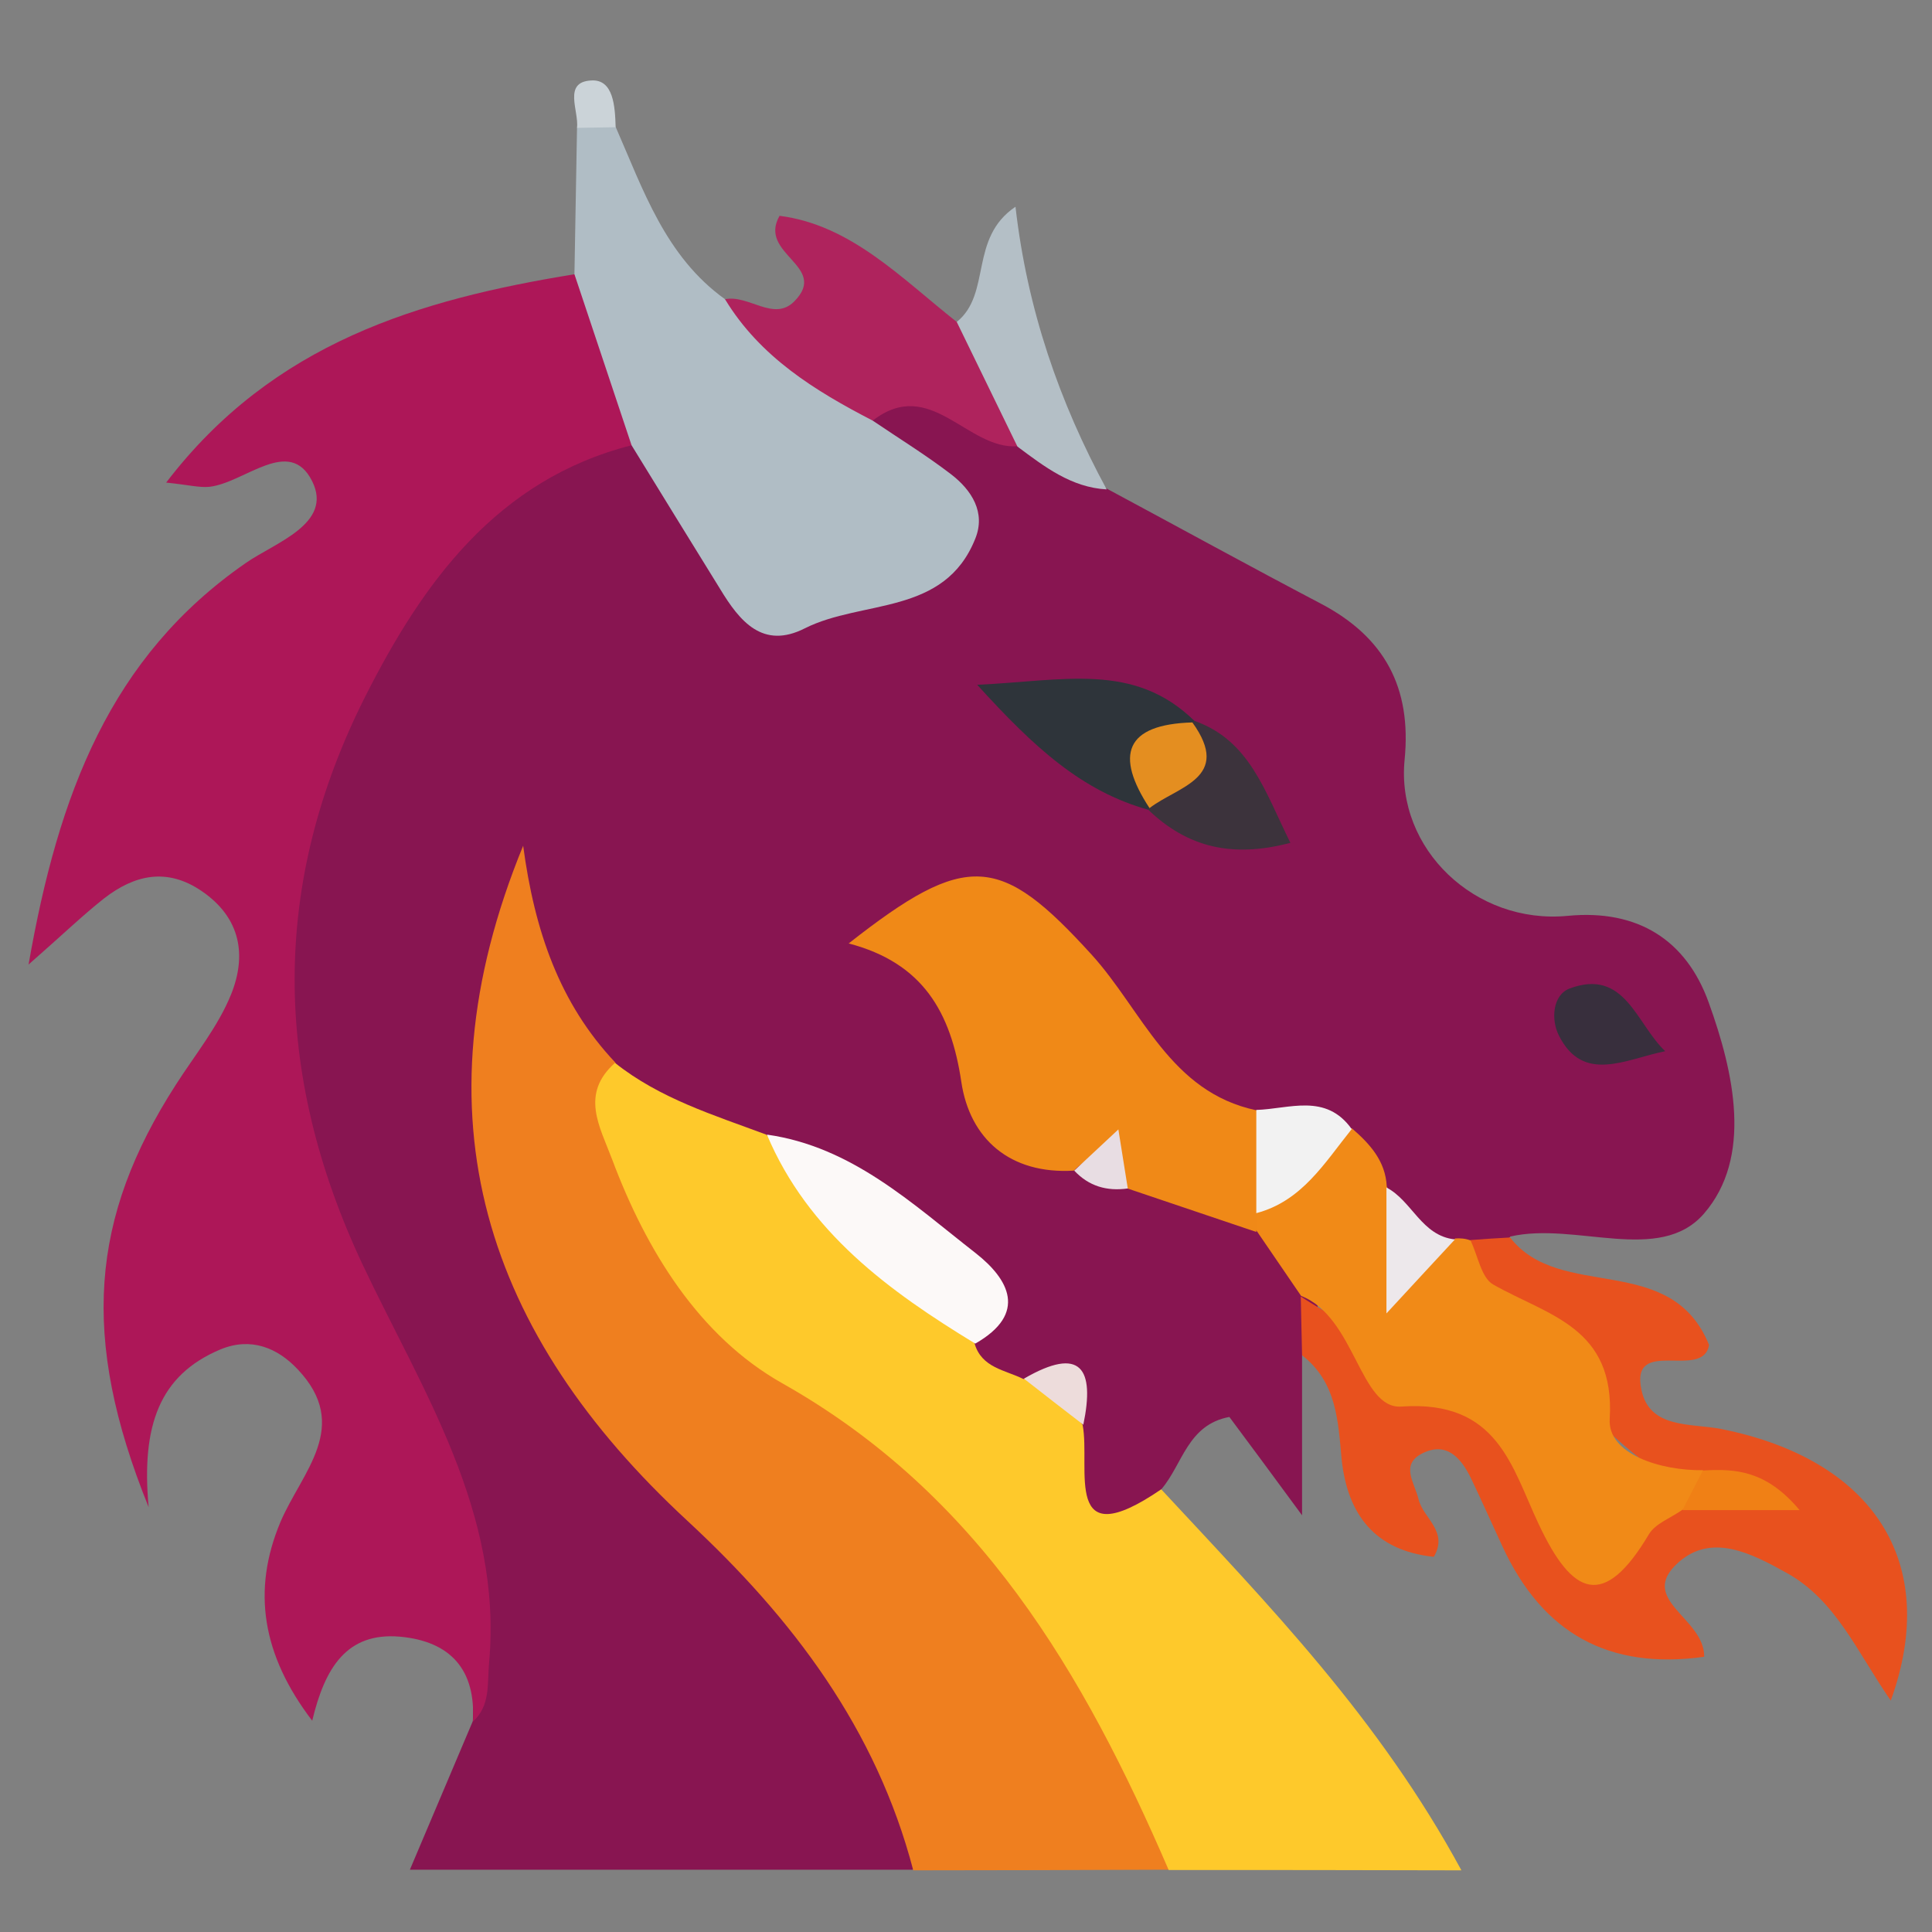 <?xml version="1.0" encoding="utf-8"?>
<!-- Generator: Adobe Illustrator 25.3.1, SVG Export Plug-In . SVG Version: 6.00 Build 0)  -->
<svg version="1.1" id="Слой_1" xmlns="http://www.w3.org/2000/svg" xmlns:xlink="http://www.w3.org/1999/xlink" x="0px" y="0px"
	 viewBox="0 0 595.3 595.3" style="enable-background:new 0 0 595.3 595.3;" xml:space="preserve">
<rect x="0" y="0" width="595.3" height="595.3" fill="#808080" stroke="none"/>
<style type="text/css">
	.st0{fill:#881551;}
	.st1{fill:#AD1758;}
	.st2{fill:#EF7F1F;}
	.st3{fill:#FEC92B;}
	.st4{fill:#B0BDC5;}
	.st5{fill:#E8511E;}
	.st6{fill:#AF235D;}
	.st7{fill:#B4BFC6;}
	.st8{fill:#CBD3D8;}
	.st9{fill:#F18A17;}
	.st10{fill:#F08917;}
	.st11{fill:#FCF9F8;}
	.st12{fill:#2E343A;}
	.st13{fill:#3C333C;}
	.st14{fill:#382F3D;}
	.st15{fill:#F2F2F2;}
	.st16{fill:#EDE8EB;}
	.st17{fill:#EDDCDB;}
	.st18{fill:#E8DDE3;}
	.st19{fill:#F08015;}
	.st20{fill:#E48E20;}
</style>
<g>
	<path class="st0" d="M401.2,417.6c0,13.8,0,27.7,0,49.3c-10.3-14-16.2-22-22.4-30.3c-12.9,2.4-14.4,14.6-20.9,22.2
		c-3.9,8.5-10.4,16.3-19.8,13.6c-13.4-3.8-10.2-17.4-11.8-27.7c0.3-9.7-3.3-15.9-14.2-15.5c-7.9-2.4-12.6-7.5-13.7-15.8
		c-4.7-39.7-38.6-45.8-67.1-58.1c-16.9-5.5-33.7-11.1-46.5-24.4c-18.4-17.3-29.8-37.3-24.5-59.3c1.2,24.1-11,51.6-6.1,80.7
		c8.1,47.6,35.1,83.9,67.9,116.8c21.7,21.7,43.2,43.3,54.4,72.7c4.2,11.1,10.7,21.8,4.8,34.3c-50.8,0-101.5,0-155,0
		c7-16.5,13.2-31.2,19.4-45.8c1.9-52.2-23.2-96.2-43.4-141.6c-36.1-81.1-23.2-155,32.6-222c14.3-17.1,30.7-34.4,56.4-34.6
		c15.8,4.2,19.8,19.2,27.6,30.7c16.4,24.5,31.8,27.6,57.7,11.8c13.4-8.2,16.1-17,4-28.4c-5.5-5.2-12.3-9.3-13.5-17.8
		c17-21.6,31.6-1.3,47.2,2.6c10.3,4.7,17.5,13.5,26.8,19.6c22,11.8,43.8,23.8,65.9,35.4c19.6,10.3,28,25.8,25.8,48.1
		c-2.7,27.5,21.8,50.8,50.2,48.1c21.7-2.1,36.6,7.5,43.5,26.7c7.8,21.6,13.6,47.7-1.5,65.1c-13.7,15.7-39.5,2.4-59.6,7
		c-3.3,3.6-7.5,4.7-12.1,5c-3,0-5.9-0.3-8.8-1c-8.6-2.8-15-8.5-20.5-15.5c-4.6-6.5-8.3-13.7-15.7-17.8c-7.6-3.8-15.9-3.4-24-4.5
		c-23.5-5.4-34.3-25.3-48.4-41.6c-13.5-15.6-27.1-32.3-56-20.1c24.8,19.6,15.9,60.7,53.4,69.1c5.7,2,11.5,3.6,17.4,4.9
		c13.6,3.6,27.2,7,38.6,15.9c7.4,6.5,13.6,13.8,16.3,23.5C406.6,406,406.3,412.4,401.2,417.6z"/>
	<path class="st1" d="M194.6,137.2c-41.6,10.6-64.4,42.5-82,77.3c-29.1,57.6-28.8,115.9-0.8,175.3c18.3,38.7,43.1,76.2,38.9,122.5
		c-0.6,6.5,0.5,13.2-5,18.2c1-16-6.9-24.8-22.5-26.2c-16.4-1.4-23.1,9.6-27,25.9C80.7,509.9,77.6,490,86.4,469
		c6.6-15.5,22-29.5,5.3-47.1c-6.2-6.6-14.4-10-23.8-6.1c-18.8,7.9-24.4,23.5-22.1,48.6c-21.2-52.4-17.9-89.3,8.4-130.2
		c5.9-9.2,13-17.9,17-27.8c4.8-11.9,3.1-23.5-9-31.8c-10.8-7.4-20.8-5-30.1,2.2C25.5,282,19.3,288,8.8,297.2
		C18,244.6,34,202.4,75.7,173.5c9-6.3,27-12.1,20.5-25.2c-7-14.1-20.8,0.5-31.7,1.7c-3.1,0.3-6.4-0.6-13.3-1.3
		c33-43.2,78-56.4,125.8-64.2C194.7,98.1,199.4,116,194.6,137.2z"/>
	<path class="st2" d="M281.4,576.3c-11.4-43.6-37.2-77.7-69.7-107.8c-61.8-57.2-84.8-124.3-50.5-207.9c3.5,26.2,11.2,48.6,28.4,66.8
		c7.6,47.3,35.2,80.9,74.4,105.6c48.3,30.5,75.5,76.4,96.2,127.5c2.1,5.1,2.9,10.4,0,15.6C333.9,576.2,307.6,576.3,281.4,576.3z"/>
	<path class="st3" d="M360.1,576.2c-26.2-60.7-58.3-115.7-119.1-150c-25.5-14.4-41.8-40.7-52.4-69c-3.8-10.1-9.9-20.1,0.9-29.7
		c13.8,11,30.5,16.1,46.6,22.1c20.8,22,48.2,37.6,64.2,64.4c2.2,7.5,9.4,8.1,15,10.9c11-1.6,13.8,7.3,18.3,14.2
		c2.5,13.4-6.4,40.7,24.2,19.8c33.2,35.7,67.2,70.7,92.5,117.4C418,576.2,389.1,576.2,360.1,576.2z"/>
	<path class="st4" d="M194.6,137.2c-5.9-17.6-11.7-35.1-17.6-52.7c0.3-15.1,0.5-30.1,0.8-45.2c3.9-4.3,7.9-4.2,11.9-0.2
		c8.5,19.4,15.3,39.9,33.7,53.1c15.4,12.1,36.4,17.5,45.5,37.4c8.1,5.5,16.4,10.6,24.1,16.5c6.4,4.9,10.8,11.8,7.5,19.9
		c-9.5,23.8-34.8,18.7-52.5,27.6c-13,6.6-20.1-2.2-26.1-12.1C212.8,166.8,203.7,152,194.6,137.2z"/>
	<path class="st5" d="M401.2,417.6c-0.1-6-0.3-12.1-0.4-18.1c24.4,15.9,56,25.2,70.2,50.8c14.6,26.2,27.2,24.8,46.6,9.8
		c9.4-1.7,18.7-0.6,29.7,1.5c-9.4-3.7-17.5-2.1-25.4-2.7c-19.6-4.7-66.5-57-68.9-76.8c4.1-0.3,8.2-0.6,12.3-0.8
		c15.4,19.9,49.5,4.1,61.3,33.1c-1.8,11.1-24.5-2.9-20.8,14c2.6,11.9,15.2,10.1,24.5,11.9c46.6,9.3,67.8,40.8,52.3,83.7
		c-10.4-15-16.9-30.9-32-39.3c-11.1-6.2-23.1-12.3-33.3-3.4c-13.2,11.6,8,17.1,7.8,29.2c-29.4,4.1-49.8-7.2-62.2-34.1
		c-3.2-6.9-6.3-13.9-9.6-20.8c-3.1-6.4-7.6-11.6-15.2-7.7c-6.7,3.5-2.2,9-1,14.1c1.4,5.8,9.3,9.8,4.7,17.7
		c-18.2-1.9-26.6-13.1-28.4-30C412.3,437.9,411.9,425.9,401.2,417.6z"/>
	<path class="st6" d="M268.9,129.6c-17.8-9.2-34.7-19.6-45.5-37.4c7.3-1.5,15.1,7.1,21.4,0.6c10.7-10.9-11.4-14.4-4.6-26.3
		c22,2.8,37.5,19.2,54.6,32.7c16.1,8,24,19.9,18.7,38.3C298,138.6,286.7,115.8,268.9,129.6z"/>
	<path class="st7" d="M313.5,137.6c-6.2-12.8-12.5-25.6-18.7-38.4c10.8-8.7,3.7-25.8,18.1-35.5c3.6,31.6,13.5,60.2,28.1,87.1
		C330.1,150.2,321.8,143.8,313.5,137.6z"/>
	<path class="st8" d="M189.7,39.2c-4,0.1-7.9,0.1-11.9,0.2c0.6-5.3-4.4-14.1,4.3-14.6C189.1,24.3,189.5,32.9,189.7,39.2z"/>
	<path class="st9" d="M453.1,382.2c2.3,4.7,3.3,11.5,7,13.6c16.9,9.6,37.6,13.1,35.9,41.4c-0.7,10.9,15.8,16,28.7,15.8
		c4,7.2-2.7,8.9-6.3,12.2c-3.5,2.5-8.3,4.2-10.3,7.5c-13.9,23.4-23.6,19.1-34-3.1c-8.3-17.5-12.5-38.3-42.3-36.2
		c-12.8,0.9-14.2-27.6-30.9-34.1c-4.5-6.6-9.1-13.3-13.6-19.9c-1.5-1.6-2.2-3.4-2.2-5.3c0-2,0.2-3,0.6-3
		c8.1-10.7,14.7-23.4,30.9-23.4c5.5,4.8,10.3,10,10.7,17.9c0.9,1.9,1.5,4,2.5,5.8c4.1,7.2,0.7,28.2,18.6,10.2
		C449.9,381.5,451.5,381.6,453.1,382.2z"/>
	<path class="st10" d="M387.1,373.8c0,1.9,0,3.8,0,5.8c-13.2-4.5-26.5-8.9-39.7-13.4c-3.5-7.8-7.4-14.4-16.5-5.5
		c-19.7,1.2-32.1-9.8-34.7-27.4c-3.2-21.4-11.8-36.6-34.7-42.6c36.5-28.7,46.8-27.4,74.9,3.5c15.6,17.2,24.1,42.3,50.7,47.9
		C396.6,352.6,393.6,363.2,387.1,373.8z"/>
	<path class="st11" d="M300.5,414c-26.6-16.2-51.5-34.3-64.2-64.4c26.2,3.7,44.8,21.3,64.3,36.5C310.8,394.1,316.8,404.7,300.5,414z
		"/>
	<path class="st12" d="M353.8,249.5c-20.4-5.7-35.1-19.1-52.7-38.5c26.6-1.2,48.3-7.1,66.9,11.1c-0.5,1.2-1,2.5-1.4,3.7
		c-5.3,6-8.9,12.7-10.1,20.7C355.6,247.5,354.7,248.5,353.8,249.5z"/>
	<path class="st13" d="M368,222.1c17,6,21.6,21.4,29.6,37.6c-17.8,4.7-31.6,1.5-43.8-10.2c0,0,0.4-0.5,0.4-0.5
		c4.1-8.9,8-18,13.2-26.4L368,222.1z"/>
	<path class="st14" d="M513.1,323.9c-12.3,2.5-25.2,10-32.7-4.7c-2.6-5-2-12.6,3.2-14.6C500.7,298.2,504.1,315.4,513.1,323.9z"/>
	<path class="st15" d="M387.1,373.8c0-10.6,0-21.2,0-31.8c10.2-0.3,21.4-5.3,29.4,5.9C408.2,358.2,401.2,370.1,387.1,373.8z"/>
	<path class="st16" d="M448.3,381.9c-5.6,6-11.1,12-21.1,22.8c0-17.8,0-28.3,0-38.8C435.1,370,438,380.8,448.3,381.9z"/>
	<path class="st17" d="M333.8,439c-6.1-4.7-12.2-9.4-18.3-14.2C333.1,414.6,337.4,421.7,333.8,439z"/>
	<path class="st18" d="M331,360.7c4.5-4.2,9.1-8.5,13.6-12.7c1,6.1,1.9,12.1,2.9,18.2C341,367.1,335.5,365.5,331,360.7z"/>
	<path class="st19" d="M518.4,465.3c2.1-4.1,4.2-8.1,6.3-12.2c9.9-0.6,19.5-0.1,29.8,12.2C540.4,465.3,529.4,465.3,518.4,465.3z"/>
	<path class="st20" d="M367.4,222.6c12.4,17.2-4.6,19.7-13.2,26.4C343.5,232.7,346.6,223.2,367.4,222.6z"/>
</g>
</svg>
